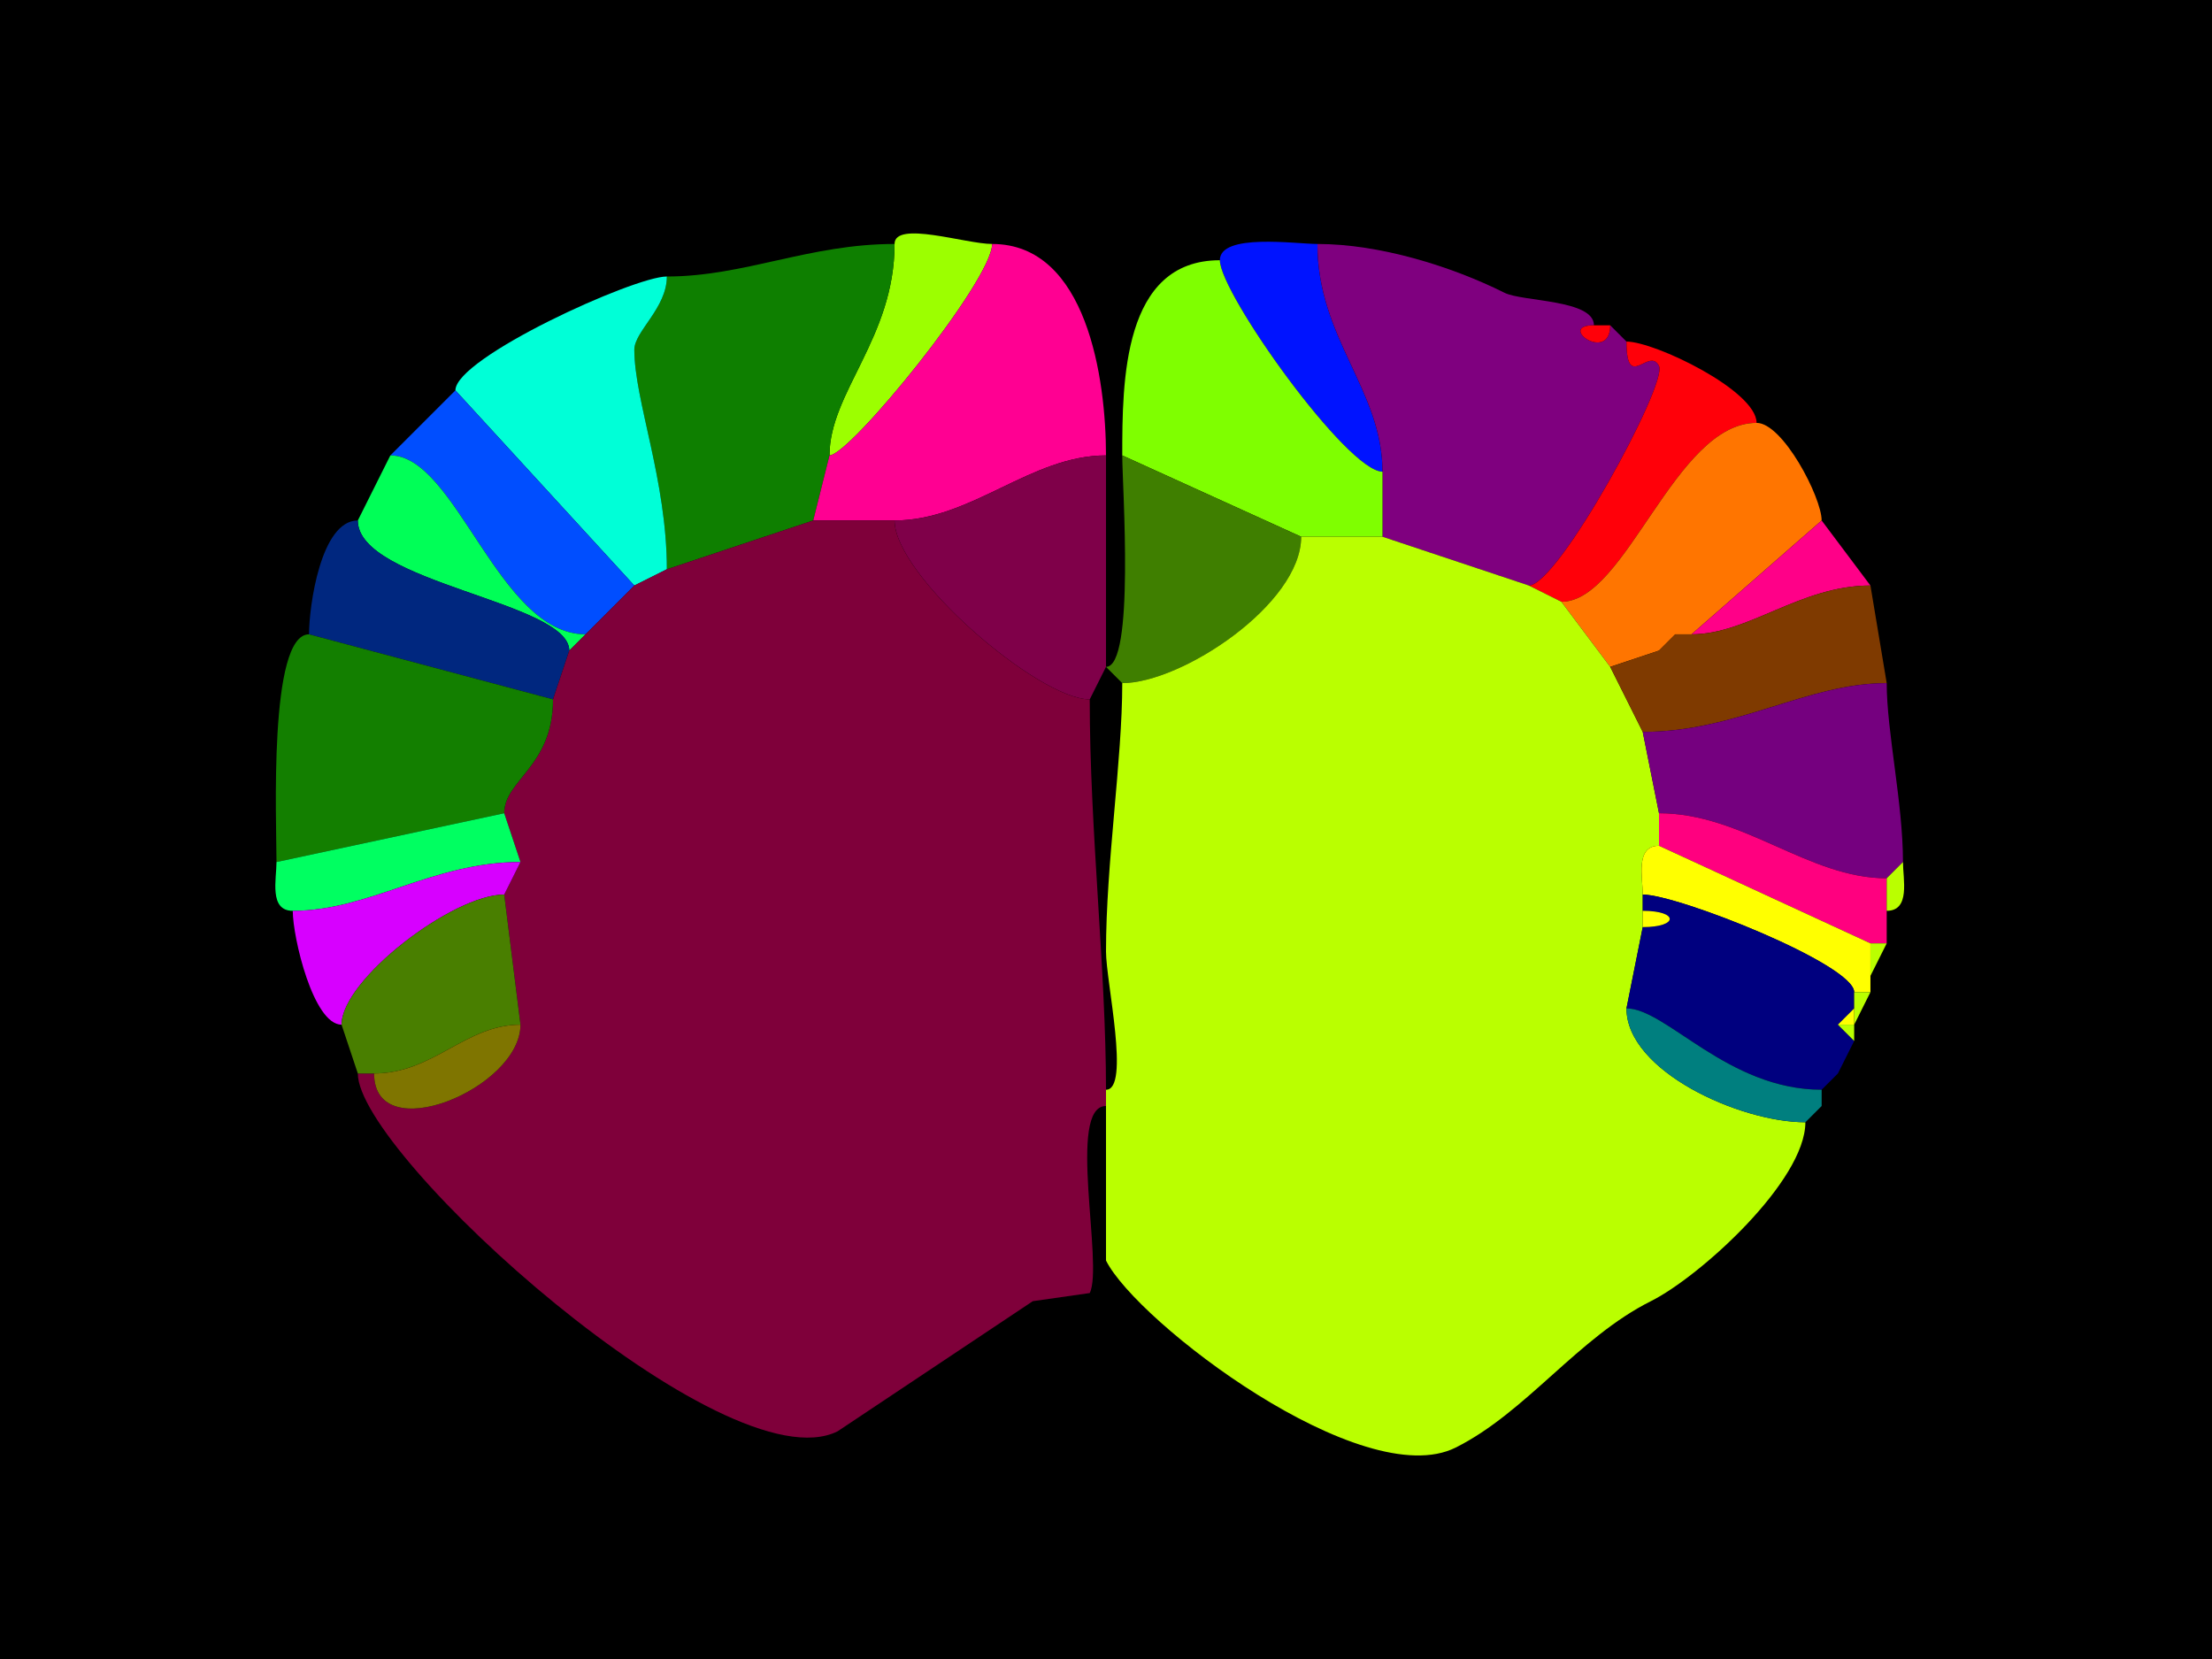 <svg xmlns="http://www.w3.org/2000/svg" xmlns:xlink="http://www.w3.org/1999/xlink" height="102" width="136">
<g>
<rect width="136" height="102" fill="#000000"  stroke-width="0" /> 
<path  fill="#9CFF00" stroke-width="0" stroke="#9CFF00" d = " M61 15 C61,17.261 52.255,28 51,28 51,24.123 55,20.766 55,15 55,13.543 59.377,15 61,15  Z"/>

<path  fill="#0E7F00" stroke-width="0" stroke="#0E7F00" d = " M50 32 L41,35 C41,29.527 39,24.607 39,21.5 39,20.375 41,18.943 41,17 45.77,17 49.737,15 55,15 55,20.766 51,24.123 51,28 51,28 50,32 50,32  Z"/>

<path  fill="#FF0092" stroke-width="0" stroke="#FF0092" d = " M50 32 L55,32 C59.728,32 63.359,28 68,28 68,23.31 66.829,15 61,15 61,17.261 52.255,28 51,28 51,28 50,32 50,32  Z"/>

<path  fill="#0013FF" stroke-width="0" stroke="#0013FF" d = " M75 16 C75,18.028 82.826,29 85,29 85,23.976 81,20.801 81,15 79.679,15 75,14.316 75,16  Z"/>

<path  fill="#7F007F" stroke-width="0" stroke="#7F007F" d = " M85 33 L94,36 C95.794,36 102.548,23.597 102,22.5 101.394,21.287 100,24.12 100,21 100,21 99,20 99,20 99,22.373 95.664,20 98,20 98,18.41 93.614,18.557 92.5,18 89.253,16.376 84.828,15 81,15 81,20.801 85,23.976 85,29 85,29 85,33 85,33  Z"/>

<path  fill="#7FFF00" stroke-width="0" stroke="#7FFF00" d = " M80 33 C81.744,33 82.967,33 85,33 85,33 85,29 85,29 82.826,29 75,18.028 75,16 69.023,16 69,23.467 69,28 69,28 80,33 80,33  Z"/>

<path  fill="#00FFD7" stroke-width="0" stroke="#00FFD7" d = " M41 35 L39,36 C39,36 28,24 28,24 28,22.001 38.97,17 41,17 41,18.943 39,20.375 39,21.5 39,24.607 41,29.527 41,35  Z"/>

<path  fill="#FF0009" stroke-width="0" stroke="#FF0009" d = " M98 20 L99,20 C99,22.373 95.664,20 98,20  Z"/>

<path  fill="#FF0009" stroke-width="0" stroke="#FF0009" d = " M94 36 L96,37 C99.993,37 102.971,26 108,26 108,24.015 101.738,21 100,21 100,24.12 101.394,21.287 102,22.5 102.548,23.597 95.794,36 94,36  Z"/>

<path  fill="#004EFF" stroke-width="0" stroke="#004EFF" d = " M39 36 L36,39 C30.648,39 28.058,28 24,28 24,28 28,24 28,24 28,24 39,36 39,36  Z"/>

<path  fill="#FF7500" stroke-width="0" stroke="#FF7500" d = " M102 40 L99,41 C99,41 96,37 96,37 99.993,37 102.971,26 108,26 109.617,26 112,30.583 112,32 112,32 104,39 104,39 104,39 103,39 103,39 103,39 102,40 102,40  Z"/>

<path  fill="#00FF57" stroke-width="0" stroke="#00FF57" d = " M36 39 L35,40 C35,37 22,35.831 22,32 22,32 24,28 24,28 28.058,28 30.648,39 36,39  Z"/>

<path  fill="#7F0049" stroke-width="0" stroke="#7F0049" d = " M68 41 L67,43 C63.845,43 55,35.408 55,32 59.728,32 63.359,28 68,28 68,28 68,41 68,41  Z"/>

<path  fill="#3F7F00" stroke-width="0" stroke="#3F7F00" d = " M68 41 L69,42 C72.64,42 80,37.153 80,33 80,33 69,28 69,28 69,29.908 69.787,41 68,41  Z"/>

<path  fill="#00277F" stroke-width="0" stroke="#00277F" d = " M35 40 L34,43 C34,43 19,39 19,39 19,37.29 19.718,32 22,32 22,35.831 35,37 35,40  Z"/>

<path  fill="#7F003A" stroke-width="0" stroke="#7F003A" d = " M68 67 L68,68 C65.573,68 67.861,77.778 67,79.5 67,79.5 63.5,80 63.5,80 63.5,80 51.5,88 51.5,88 44.602,91.449 22,71.005 22,66 22,66 23,66 23,66 23,70.645 32,66.918 32,63 32,63 31,55 31,55 31,55 32,53 32,53 32,53 31,50 31,50 31,47.944 34,47.143 34,43 34,43 35,40 35,40 35,40 36,39 36,39 36,39 39,36 39,36 39,36 41,35 41,35 41,35 50,32 50,32 50,32 55,32 55,32 55,35.408 63.845,43 67,43 67,51.017 68,59.609 68,67  Z"/>

<path  fill="#BAFF00" stroke-width="0" stroke="#BAFF00" d = " M68 68 L68,77.5 C69.899,81.298 83.77,91.865 89.5,89 93.826,86.837 97.038,82.231 101.5,80 104.512,78.494 111,72.615 111,69 106.974,69 100,65.853 100,62 100,62 101,57 101,57 101,57 101,56 101,56 101,56 101,55 101,55 101,53.952 100.527,52 102,52 102,52 102,50 102,50 102,50 101,45 101,45 101,45 99,41 99,41 99,41 96,37 96,37 96,37 94,36 94,36 94,36 85,33 85,33 82.967,33 81.744,33 80,33 80,37.153 72.64,42 69,42 69,46.756 68,53.077 68,58.5 68,60.352 69.503,67 68,67 68,67 68,68 68,68  Z"/>

<path  fill="#FF0088" stroke-width="0" stroke="#FF0088" d = " M115 36 C110.682,36 107.508,39 104,39 104,39 112,32 112,32 112,32 115,36 115,36  Z"/>

<path  fill="#7F3A00" stroke-width="0" stroke="#7F3A00" d = " M116 42 C111.085,42 106.787,45 101,45 101,45 99,41 99,41 99,41 102,40 102,40 102,40 103,39 103,39 103,39 104,39 104,39 107.508,39 110.682,36 115,36 115,36 116,42 116,42  Z"/>

<path  fill="#137F00" stroke-width="0" stroke="#137F00" d = " M31 50 L17,53 C17,50.582 16.5,39 19,39 19,39 34,43 34,43 34,47.143 31,47.944 31,50  Z"/>

<path  fill="#FF0088" stroke-width="0" stroke="#FF0088" d = " M103 39 L102,40 C102,40 103,39 103,39  Z"/>

<path  fill="#75007F" stroke-width="0" stroke="#75007F" d = " M117 53 L116,54 C111.176,54 107.177,50 102,50 102,50 101,45 101,45 106.787,45 111.085,42 116,42 116,44.998 117,49.358 117,53  Z"/>

<path  fill="#00FF61" stroke-width="0" stroke="#00FF61" d = " M32 53 C26.593,53 22.721,56 18,56 16.527,56 17,54.048 17,53 17,53 31,50 31,50 31,50 32,53 32,53  Z"/>

<path  fill="#FF007F" stroke-width="0" stroke="#FF007F" d = " M115 58 L116,58 C116,58 116,56 116,56 116,56 116,54 116,54 111.176,54 107.177,50 102,50 102,50 102,52 102,52 102,52 115,58 115,58  Z"/>

<path  fill="#FFFF00" stroke-width="0" stroke="#FFFF00" d = " M114 61 L115,61 C115,61 115,60 115,60 115,60 115,58 115,58 115,58 102,52 102,52 100.527,52 101,53.952 101,55 103.166,55 114,59.303 114,61  Z"/>

<path  fill="#D700FF" stroke-width="0" stroke="#D700FF" d = " M18 56 C18,57.647 19.268,63 21,63 21,60.236 27.836,55 31,55 31,55 32,53 32,53 26.593,53 22.721,56 18,56  Z"/>

<path  fill="#BAFF00" stroke-width="0" stroke="#BAFF00" d = " M116 54 L116,56 C117.473,56 117,54.048 117,53 117,53 116,54 116,54  Z"/>

<path  fill="#497F00" stroke-width="0" stroke="#497F00" d = " M22 66 L23,66 C26.647,66 28.609,63 32,63 32,63 31,55 31,55 27.836,55 21,60.236 21,63 21,63 22,66 22,66  Z"/>

<path  fill="#00007F" stroke-width="0" stroke="#00007F" d = " M113 66 L112,67 C106.212,67 102.448,62 100,62 100,62 101,57 101,57 103.212,57 103.212,56 101,56 101,56 101,55 101,55 103.166,55 114,59.303 114,61 114,61 114,62 114,62 114,62 113,63 113,63 113,63 114,64 114,64 114,64 113,66 113,66  Z"/>

<path  fill="#FFFF00" stroke-width="0" stroke="#FFFF00" d = " M101 56 C103.212,56 103.212,57 101,57 101,57 101,56 101,56  Z"/>

<path  fill="#BAFF00" stroke-width="0" stroke="#BAFF00" d = " M116 58 L115,60 C115,60 115,58 115,58 115,58 116,58 116,58  Z"/>

<path  fill="#007F7F" stroke-width="0" stroke="#007F7F" d = " M112 68 L111,69 C106.974,69 100,65.853 100,62 102.448,62 106.212,67 112,67 112,67 112,68 112,68  Z"/>

<path  fill="#BAFF00" stroke-width="0" stroke="#BAFF00" d = " M114 62 L114,63 C114,63 115,61 115,61 115,61 114,61 114,61 114,61 114,62 114,62  Z"/>

<path  fill="#FFFF00" stroke-width="0" stroke="#FFFF00" d = " M113 63 L114,63 C114,63 114,62 114,62 114,62 113,63 113,63  Z"/>

<path  fill="#7F7500" stroke-width="0" stroke="#7F7500" d = " M32 63 C28.609,63 26.647,66 23,66 23,70.645 32,66.918 32,63  Z"/>

<path  fill="#BAFF00" stroke-width="0" stroke="#BAFF00" d = " M114 63 L114,64 C114,64 113,63 113,63 113,63 114,63 114,63  Z"/>

<path  fill="#BAFF00" stroke-width="0" stroke="#BAFF00" d = " M113 66 L112,67 C112,67 113,66 113,66  Z"/>

<path  fill="#BAFF00" stroke-width="0" stroke="#BAFF00" d = " M112 68 L111,69 C111,69 112,68 112,68  Z"/>

</g>
</svg>
